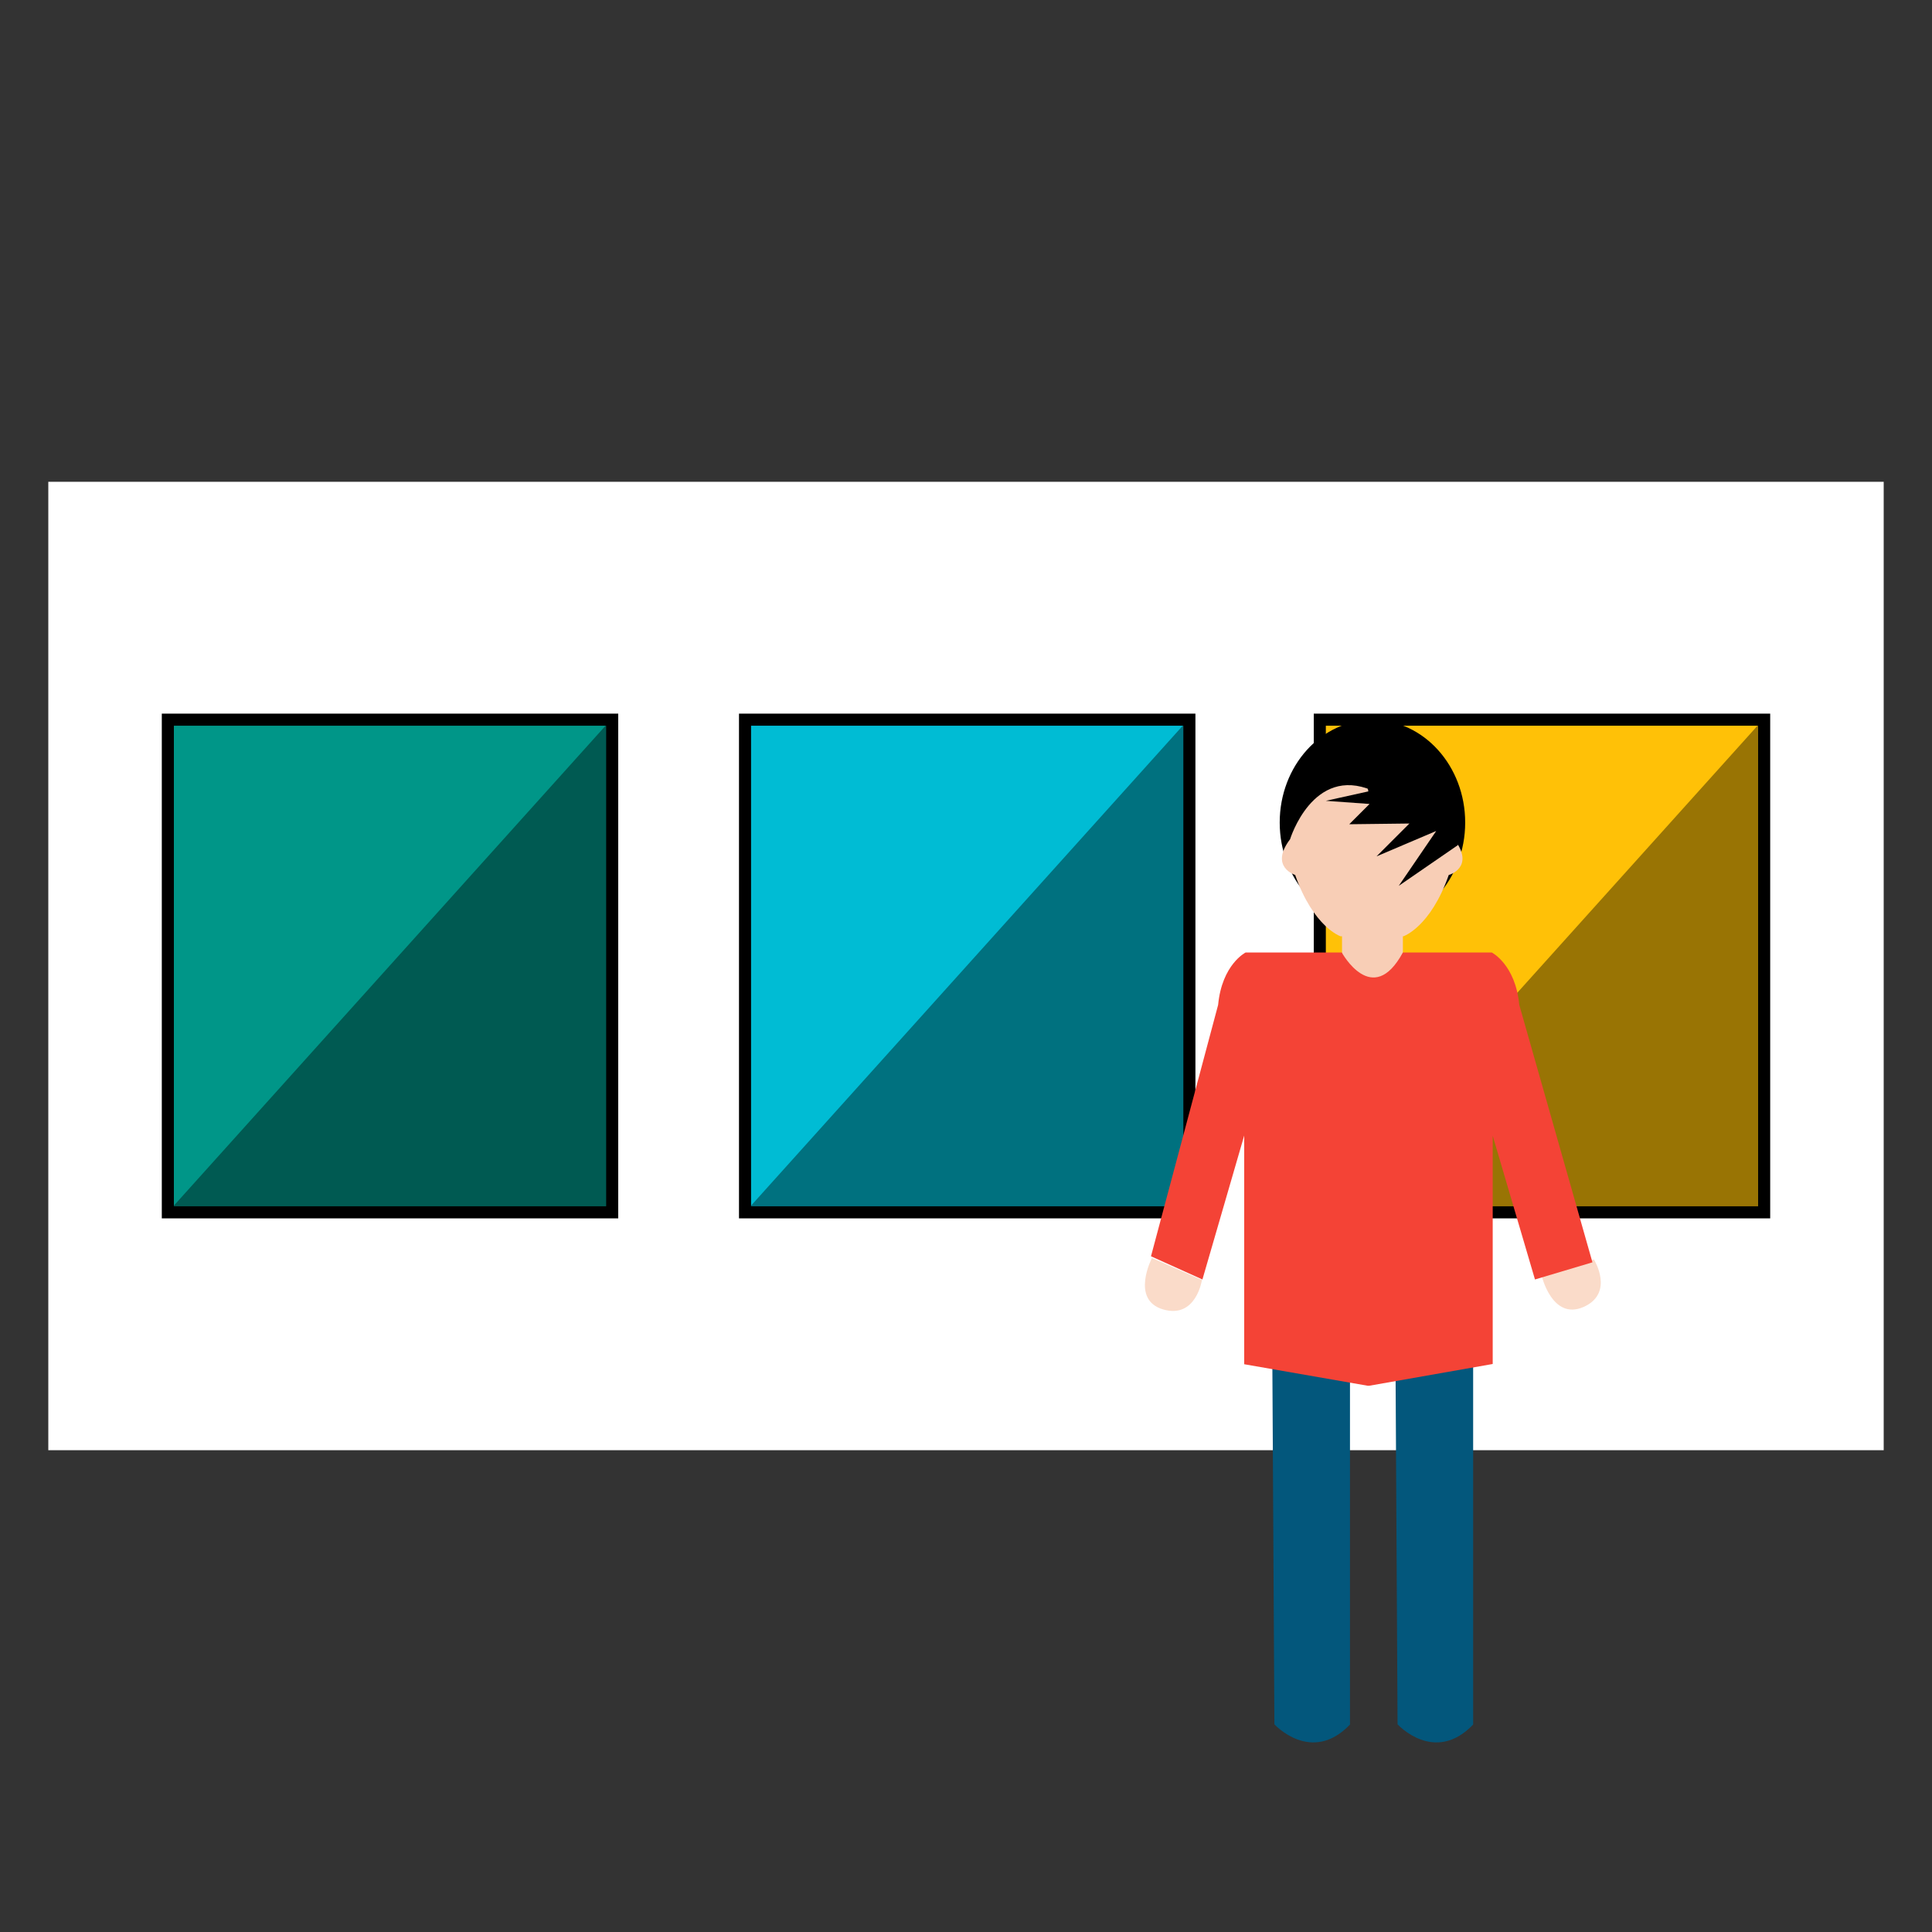 <?xml version="1.0" encoding="utf-8"?>
<!-- Generator: Adobe Illustrator 18.0.0, SVG Export Plug-In . SVG Version: 6.00 Build 0)  -->
<!DOCTYPE svg PUBLIC "-//W3C//DTD SVG 1.1//EN" "http://www.w3.org/Graphics/SVG/1.1/DTD/svg11.dtd">
<svg version="1.1" id="Layer_1" xmlns="http://www.w3.org/2000/svg" xmlns:xlink="http://www.w3.org/1999/xlink" x="0px" y="0px"
	 width="800px" height="800px" viewBox="0 0 800 800" enable-background="new 0 0 800 800" xml:space="preserve">
<rect x="0" y="0" width="800" height="800" fill="#333333" stroke="none"/>
<rect x="20" y="199.5" fill="#FFFFFF" width="760" height="401"/>
<g>
	<rect x="69.5" y="298" fill="#009688" stroke="#000000" stroke-width="5" stroke-miterlimit="10" width="184" height="204"/>
	<rect x="308.5" y="298" fill="#00BCD4" stroke="#000000" stroke-width="5" stroke-miterlimit="10" width="184" height="204"/>
	<rect x="546.5" y="298" fill="#FFC107" stroke="#000000" stroke-width="5" stroke-miterlimit="10" width="184" height="204"/>
	<polygon opacity="0.4" enable-background="new    " points="69.5,502 253,298 253,502 	"/>
	<polygon opacity="0.4" enable-background="new    " points="308.5,502 492,298 492,502 	"/>
	<polygon opacity="0.4" enable-background="new    " points="546.5,502 730,298 730,502 	"/>
</g>
<g>
	<polygon id="Neck_1_" fill="#F8CEB6" points="568.3,378.8 555.7,378.8 555.7,405.8 568.3,405.8 580.9,405.8 580.9,378.8 	"/>
	<path id="Hand_1_" fill="#FADBC9" d="M638.3,528l21.7-6.5c0,0,8.7,13.9-4.3,19.7C642.6,546.9,638.3,528,638.3,528z"/>
	<path fill="#03577C" d="M526.8,555.2l0.9,158.8c0,0,15.3,16.8,31.3,0.1V559L526.8,555.2z"/>
	<path fill="#03577C" d="M577.8,555.2l0.9,158.8c0,0,15.3,16.8,31.3,0.1V559L577.8,555.2z"/>
	<path id="Suit_1_" fill="#F44336" d="M635.6,529.8l23.8-7.1l-30.3-106.6c-1.6-16.8-11.4-21.7-11.4-21.7h-24.4c0,0,16,0-12.4,0
		c-12.6,23.3-25.3,0-25.3,0h-15.4h-24.4c0,0-9.8,4.9-11.4,21.7l-27.8,104.1l21.3,9.6l17.3-59.6v94.7l51.1,8.9h0.7l51.1-9v-94.5
		L635.6,529.8z"/>
	<ellipse id="Hair_2_" cx="568.3" cy="340.6" rx="38.4" ry="42.5"/>
	<path id="Head_2_" fill="#F8CEB6" d="M602.2,347.5c0,0-9.4-30.7-34-20.2c-24.6-10.5-34,20.2-34,20.2c-8.7,11.5,2.1,14.8,2.1,14.8
		c7.6,21.7,18.8,25.4,18.8,25.4h13h13c0,0,11.2-3.7,18.8-25.4C600.1,362.3,610.9,359.1,602.2,347.5z"/>
	<path d="M543.1,312.7c0,0,52.5-10.9,59.2,10.5s1.3,26.8,1.3,26.8l-24.4,16.8l15.5-22.7L570,354.6l13.6-13.6l-24.9,0.3l8.4-8.4
		l-18.1-1.3l17.6-3.9C566.6,327.7,565,312.7,543.1,312.7z"/>
	<path id="Hand_2_" fill="#FADBC9" d="M477,520.9l20.7,9.1c0,0-2.4,16.2-16.1,12.2C468,538.2,477,520.9,477,520.9z"/>
</g>
</svg>
